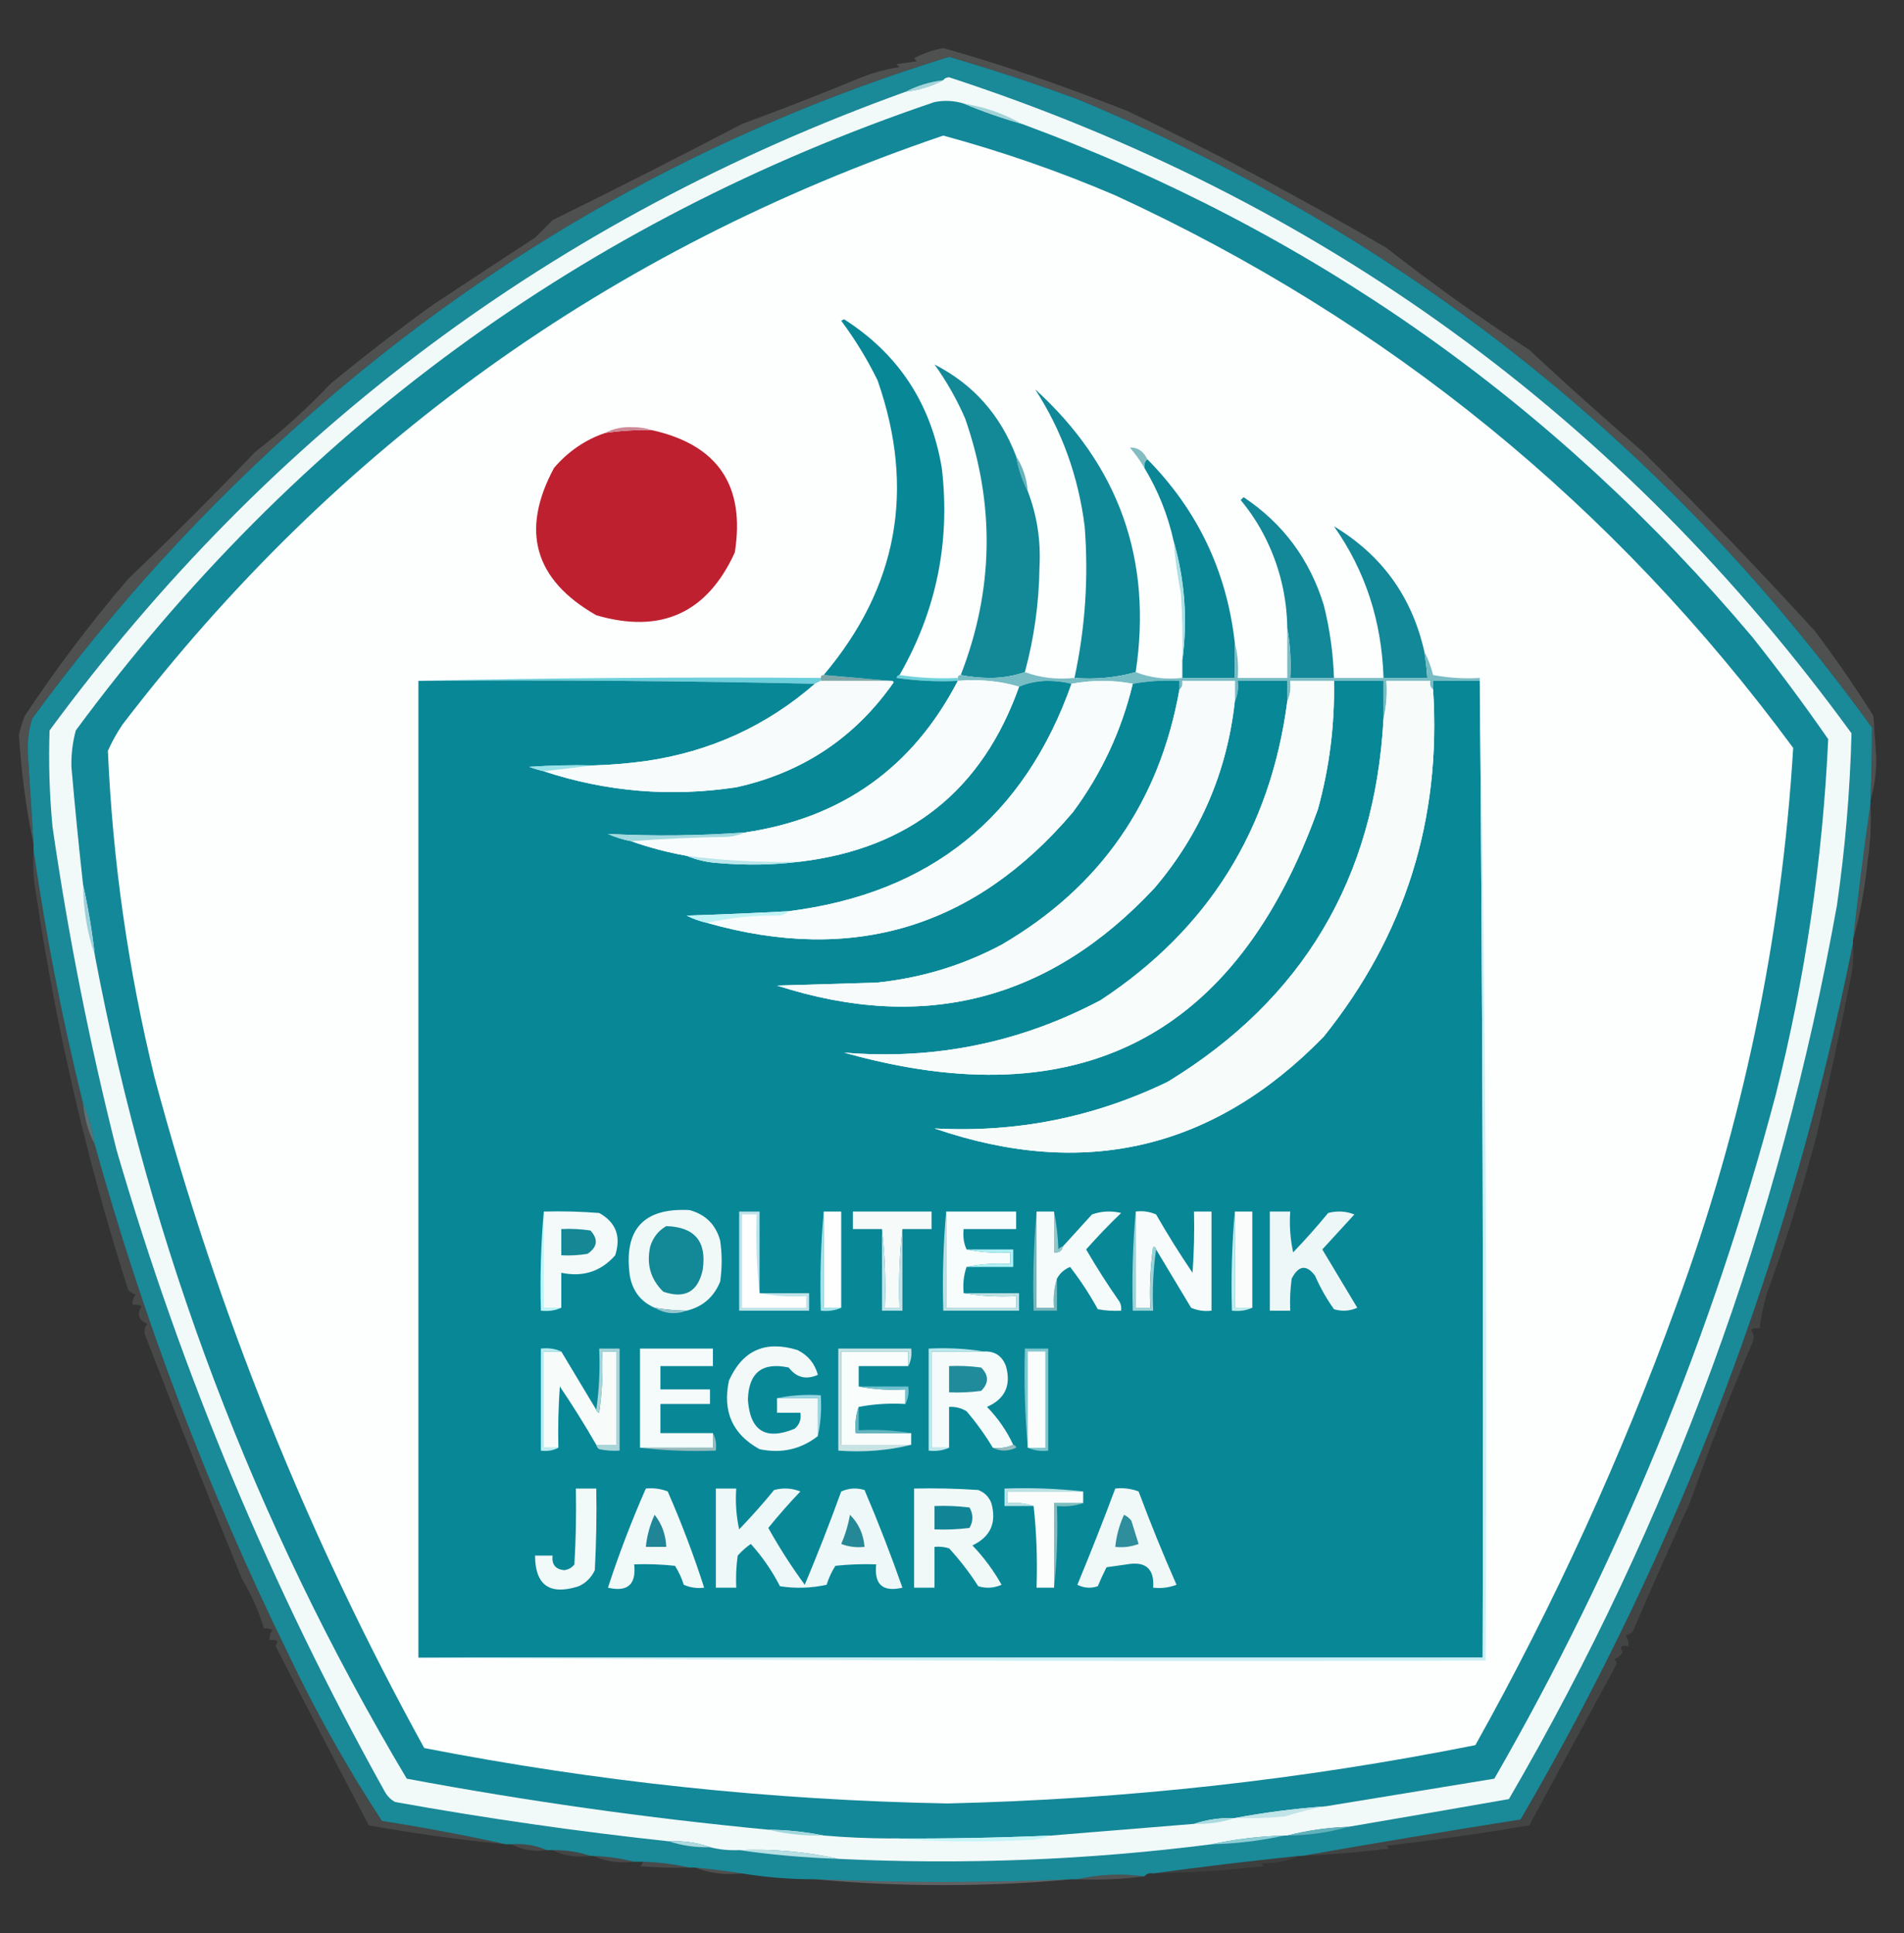 <?xml version="1.0" encoding="UTF-8"?>
<!DOCTYPE svg PUBLIC "-//W3C//DTD SVG 1.1//EN" "http://www.w3.org/Graphics/SVG/1.1/DTD/svg11.dtd">
<svg xmlns="http://www.w3.org/2000/svg" version="1.1" width="653px" height="663px" style="shape-rendering:geometricPrecision; text-rendering:geometricPrecision; image-rendering:optimizeQuality; fill-rule:evenodd; clip-rule:evenodd" xmlns:xlink="http://www.w3.org/1999/xlink">
<rect width="100%" height="100%" fill="#333333" stroke="none"/>
<g><path style="opacity:0.152" fill="#f1f9f9" d="M 641.5,274.5 C 641.859,266.157 642.025,257.824 642,249.5C 571.43,151.918 480.597,80.085 369.5,34C 355.06,28.687 340.394,23.854 325.5,19.5C 243.81,44.665 170.81,85.499 106.5,142C 70.78,173.382 38.946,208.216 11,246.5C 9.907,250.216 9.407,254.05 9.5,258C 10.195,268.502 10.861,279.002 11.5,289.5C 8.954,277.389 7.288,264.889 6.5,252C 6.978,249.774 7.645,247.608 8.5,245.5C 19.367,229.129 31.201,213.462 44,198.5C 58.833,184.333 73.333,169.833 87.5,155C 96.734,147.868 105.4,140.035 113.5,131.5C 124.861,122.144 136.528,113.144 148.5,104.5C 160.234,96.734 171.901,89.067 183.5,81.5C 185.5,79.5 187.5,77.5 189.5,75.5C 211.438,64.699 233.105,53.699 254.5,42.5C 268.244,37.465 281.911,32.132 295.5,26.5C 299.707,24.846 304.041,23.679 308.5,23C 308.167,22.667 307.833,22.333 307.5,22C 309.833,21.667 312.167,21.333 314.5,21C 314.167,20.667 313.833,20.333 313.5,20C 316.137,18.462 319.47,17.296 323.5,16.5C 342.829,21.901 363.829,29.067 386.5,38C 416.096,51.985 445.762,67.652 475.5,85C 491.339,97.414 507.673,109.081 524.5,120C 537.27,131.891 550.27,143.558 563.5,155C 583.741,175.072 603.407,195.572 622.5,216.5C 629.587,225.913 636.253,235.579 642.5,245.5C 642.833,250.333 643.167,255.167 643.5,260C 643.494,265.216 642.827,270.049 641.5,274.5 Z"/></g>
<g><path style="opacity:1" fill="#1a8998" d="M 641.5,274.5 C 641.5,274.833 641.5,275.167 641.5,275.5C 639.271,290.999 637.271,306.665 635.5,322.5C 635.5,322.833 635.5,323.167 635.5,323.5C 614.113,430.188 576.113,530.354 521.5,624C 496.356,627.969 471.356,632.135 446.5,636.5C 446.167,636.5 445.833,636.5 445.5,636.5C 428.665,638.247 411.998,640.247 395.5,642.5C 394.209,642.263 393.209,642.596 392.5,643.5C 384.704,642.454 377.037,642.788 369.5,644.5C 368.833,644.5 368.167,644.5 367.5,644.5C 338.163,645.728 308.829,645.728 279.5,644.5C 271.097,644.53 262.763,643.864 254.5,642.5C 249.319,641.685 243.986,641.018 238.5,640.5C 237.833,640.5 237.167,640.5 236.5,640.5C 231.367,639.335 226.034,638.668 220.5,638.5C 219.5,638.5 218.5,638.5 217.5,638.5C 213.036,637.356 208.37,636.69 203.5,636.5C 203.167,636.5 202.833,636.5 202.5,636.5C 198.409,635.105 194.076,634.438 189.5,634.5C 188.833,634.5 188.167,634.5 187.5,634.5C 183.79,632.864 179.79,632.198 175.5,632.5C 174.833,632.5 174.167,632.5 173.5,632.5C 159.542,629.41 145.375,626.743 131,624.5C 119.065,606.305 108.398,587.305 99,567.5C 71.414,511.244 49.247,452.911 32.5,392.5C 31.767,387.555 30.434,382.888 28.5,378.5C 21.367,349.66 15.7,320.66 11.5,291.5C 11.5,290.833 11.5,290.167 11.5,289.5C 10.861,279.002 10.195,268.502 9.5,258C 9.407,254.05 9.907,250.216 11,246.5C 38.946,208.216 70.78,173.382 106.5,142C 170.81,85.499 243.81,44.665 325.5,19.5C 340.394,23.854 355.06,28.687 369.5,34C 480.597,80.085 571.43,151.918 642,249.5C 642.025,257.824 641.859,266.157 641.5,274.5 Z"/></g>
<g><path style="opacity:1" fill="#a5d6da" d="M 323.5,27.5 C 319.498,29.61 315.165,30.943 310.5,31.5C 314.502,29.39 318.835,28.057 323.5,27.5 Z"/></g>
<g><path style="opacity:1" fill="#f2f9f9" d="M 462.5,626.5 C 455.264,626.765 448.264,627.765 441.5,629.5C 441.167,629.5 440.833,629.5 440.5,629.5C 431.933,629.729 423.6,630.729 415.5,632.5C 372.991,637.917 330.324,639.584 287.5,637.5C 276.446,635.036 265.113,634.036 253.5,634.5C 250.098,634.658 246.764,634.324 243.5,633.5C 239.1,631.896 234.434,631.229 229.5,631.5C 198.044,628.111 166.711,623.611 135.5,618C 134,617.167 132.833,616 132,614.5C 93.079,544.653 62.412,471.32 40,394.5C 30.741,357.872 23.408,320.872 18,283.5C 16.961,272.512 16.628,261.512 17,250.5C 92.59,147.778 190.423,74.778 310.5,31.5C 315.165,30.943 319.498,29.61 323.5,27.5C 323.917,26.876 324.584,26.543 325.5,26.5C 452.969,68.145 556.136,143.145 635,251.5C 634.493,271.248 632.827,290.915 630,310.5C 610.447,419.516 572.947,521.683 517.5,617C 499.051,620.227 480.718,623.394 462.5,626.5 Z"/></g>
<g><path style="opacity:1" fill="#138898" d="M 330.5,35.5 C 336.941,38.204 343.608,40.538 350.5,42.5C 449.482,79.079 532.982,137.746 601,218.5C 610.052,229.885 618.719,241.551 627,253.5C 625.104,294.773 619.104,335.44 609,375.5C 587.194,457.914 555.028,536.08 512.5,610C 493.028,613.179 473.695,616.345 454.5,619.5C 443.959,620.275 433.626,621.609 423.5,623.5C 418.586,623.362 413.919,624.028 409.5,625.5C 393.169,626.833 376.836,628.166 360.5,629.5C 342.178,630.293 323.845,630.627 305.5,630.5C 297.817,630.477 290.15,630.143 282.5,629.5C 276.37,628.253 270.037,627.586 263.5,627.5C 221.906,623.512 180.573,617.679 139.5,610C 87.2,522.215 51.533,428.049 32.5,327.5C 31.578,319.302 30.245,311.302 28.5,303.5C 27.002,290.023 25.669,276.523 24.5,263C 24.399,258.719 24.899,254.552 26,250.5C 101.899,147.691 200.065,75.858 320.5,35C 323.888,34.341 327.221,34.508 330.5,35.5 Z"/></g>
<g><path style="opacity:1" fill="#fdfefe" d="M 323.5,46.5 C 343.652,51.954 363.319,58.788 382.5,67C 476.154,110.112 553.654,173.279 615,256.5C 611.001,322.176 597.667,385.842 575,447.5C 556.109,499.622 533.109,549.956 506,598.5C 446.342,610.415 386.008,617.081 325,618.5C 264.599,617.387 204.765,611.054 145.5,599.5C 105.373,526.63 74.54,449.963 53,369.5C 43.972,332.67 38.639,295.336 37,257.5C 38.399,254.371 40.066,251.371 42,248.5C 115.332,152.679 209.165,85.346 323.5,46.5 Z"/></g>
<g><path style="opacity:1" fill="#0b8696" d="M 393.5,157.5 C 410.735,174.973 420.735,195.973 423.5,220.5C 423.5,224.5 423.5,228.5 423.5,232.5C 417.5,232.5 411.5,232.5 405.5,232.5C 405.5,230.5 405.5,228.5 405.5,226.5C 407.352,212.632 406.352,198.965 402.5,185.5C 400.528,176.598 397.194,168.265 392.5,160.5C 392.263,159.209 392.596,158.209 393.5,157.5 Z"/></g>
<g><path style="opacity:1" fill="#108898" d="M 389.5,230.5 C 382.781,232.405 375.781,233.071 368.5,232.5C 372.21,215.362 373.376,198.028 372,180.5C 369.83,163.302 364.163,147.635 355,133.5C 383.788,159.636 395.288,191.969 389.5,230.5 Z"/></g>
<g><path style="opacity:1" fill="#68b3bb" d="M 348.5,156.5 C 350.806,160.085 352.139,164.085 352.5,168.5C 350.589,164.767 349.256,160.767 348.5,156.5 Z"/></g>
<g><path style="opacity:1" fill="#83bcc1" d="M 393.5,157.5 C 392.596,158.209 392.263,159.209 392.5,160.5C 391.101,158.058 389.434,155.724 387.5,153.5C 390.099,153.352 392.099,154.685 393.5,157.5 Z"/></g>
<g><path style="opacity:1" fill="#138998" d="M 348.5,156.5 C 349.256,160.767 350.589,164.767 352.5,168.5C 355.668,176.742 357.001,185.409 356.5,194.5C 356.351,206.723 354.685,218.723 351.5,230.5C 347.925,231.757 344.092,232.424 340,232.5C 336.317,232.499 332.817,232.165 329.5,231.5C 340.82,202.355 341.32,173.022 331,143.5C 328.133,136.927 324.633,130.761 320.5,125C 333.766,131.778 343.099,142.278 348.5,156.5 Z"/></g>
<g><path style="opacity:1" fill="#be202f" d="M 223.5,147.5 C 246.177,152.512 255.677,166.512 252,189.5C 242.489,210.293 226.656,217.46 204.5,211C 183.258,198.863 178.425,182.03 190,160.5C 194.797,154.862 200.63,150.862 207.5,148.5C 212.797,147.725 218.13,147.392 223.5,147.5 Z"/></g>
<g><path style="opacity:1" fill="#ce8996" d="M 223.5,147.5 C 218.13,147.392 212.797,147.725 207.5,148.5C 210.356,146.994 213.523,146.328 217,146.5C 219.361,146.504 221.527,146.837 223.5,147.5 Z"/></g>
<g><path style="opacity:1" fill="#a1d3d7" d="M 330.5,35.5 C 337.698,36.675 344.365,39.008 350.5,42.5C 343.608,40.538 336.941,38.204 330.5,35.5 Z"/></g>
<g><path style="opacity:1" fill="#128898" d="M 457.5,232.5 C 452.5,232.5 447.5,232.5 442.5,232.5C 442.822,226.642 442.489,220.975 441.5,215.5C 441.348,204.561 438.848,194.227 434,184.5C 431.664,179.825 428.831,175.492 425.5,171.5C 425.833,171.167 426.167,170.833 426.5,170.5C 440.015,179.499 449.181,191.832 454,207.5C 456.067,215.702 457.234,224.035 457.5,232.5 Z"/></g>
<g><path style="opacity:1" fill="#128898" d="M 488.5,223.5 C 488.963,226.482 489.296,229.482 489.5,232.5C 484.5,232.5 479.5,232.5 474.5,232.5C 473.895,213.023 468.228,195.689 457.5,180.5C 473.949,190.39 484.283,204.723 488.5,223.5 Z"/></g>
<g><path style="opacity:1" fill="#a9e0e4" d="M 402.5,185.5 C 406.352,198.965 407.352,212.632 405.5,226.5C 405.666,218.826 405.5,211.159 405,203.5C 403.844,197.532 403.011,191.532 402.5,185.5 Z"/></g>
<g><path style="opacity:1" fill="#6dcfdb" d="M 143.5,233.5 C 189.33,232.501 235.33,232.168 281.5,232.5C 281.5,232.833 281.5,233.167 281.5,233.5C 280.833,233.833 280.167,234.167 279.5,234.5C 234.336,233.501 189.003,233.168 143.5,233.5 Z"/></g>
<g><path style="opacity:1" fill="#7ea7a9" d="M 282.5,231.5 C 290.167,232.167 297.833,232.833 305.5,233.5C 297.5,233.5 289.5,233.5 281.5,233.5C 281.5,233.167 281.5,232.833 281.5,232.5C 281.5,231.833 281.833,231.5 282.5,231.5 Z"/></g>
<g><path style="opacity:1" fill="#6dd1da" d="M 308.5,231.5 C 314.979,232.491 321.646,232.824 328.5,232.5C 328.5,232.833 328.5,233.167 328.5,233.5C 321.468,233.83 314.468,233.497 307.5,232.5C 307.624,231.893 307.957,231.56 308.5,231.5 Z"/></g>
<g><path style="opacity:1" fill="#78bcc4" d="M 441.5,215.5 C 442.489,220.975 442.822,226.642 442.5,232.5C 447.5,232.5 452.5,232.5 457.5,232.5C 463.167,232.5 468.833,232.5 474.5,232.5C 479.5,232.5 484.5,232.5 489.5,232.5C 489.296,229.482 488.963,226.482 488.5,223.5C 489.791,225.949 490.791,228.616 491.5,231.5C 496.792,232.495 502.125,232.828 507.5,232.5C 507.5,232.833 507.5,233.167 507.5,233.5C 502.167,233.5 496.833,233.5 491.5,233.5C 491.5,234.5 491.5,235.5 491.5,236.5C 490.596,235.791 490.263,234.791 490.5,233.5C 485.5,233.5 480.5,233.5 475.5,233.5C 475.818,238.032 475.485,242.366 474.5,246.5C 474.5,242.167 474.5,237.833 474.5,233.5C 468.833,233.5 463.167,233.5 457.5,233.5C 452.5,233.5 447.5,233.5 442.5,233.5C 442.802,236.059 442.468,238.393 441.5,240.5C 441.5,238.167 441.5,235.833 441.5,233.5C 435.833,233.5 430.167,233.5 424.5,233.5C 424.802,236.059 424.468,238.393 423.5,240.5C 423.5,238.167 423.5,235.833 423.5,233.5C 417.5,233.5 411.5,233.5 405.5,233.5C 405.737,234.791 405.404,235.791 404.5,236.5C 404.5,235.5 404.5,234.5 404.5,233.5C 399.073,233.218 393.74,233.551 388.5,234.5C 381.599,233.19 374.599,233.19 367.5,234.5C 364.854,233.836 362.021,233.502 359,233.5C 355.567,233.597 352.4,234.263 349.5,235.5C 342.913,233.539 335.913,232.872 328.5,233.5C 328.5,233.167 328.5,232.833 328.5,232.5C 328.5,231.833 328.833,231.5 329.5,231.5C 332.817,232.165 336.317,232.499 340,232.5C 344.092,232.424 347.925,231.757 351.5,230.5C 356.735,232.45 362.402,233.117 368.5,232.5C 375.781,233.071 382.781,232.405 389.5,230.5C 394.396,232.446 399.729,233.113 405.5,232.5C 411.5,232.5 417.5,232.5 423.5,232.5C 423.5,228.5 423.5,224.5 423.5,220.5C 424.483,224.298 424.817,228.298 424.5,232.5C 430.167,232.5 435.833,232.5 441.5,232.5C 441.5,226.833 441.5,221.167 441.5,215.5 Z"/></g>
<g><path style="opacity:1" fill="#088797" d="M 308.5,231.5 C 307.957,231.56 307.624,231.893 307.5,232.5C 314.468,233.497 321.468,233.83 328.5,233.5C 313.075,263.247 288.742,280.581 255.5,285.5C 239.827,286.645 224.16,286.812 208.5,286C 211.08,287.144 213.747,287.978 216.5,288.5C 222.747,290.703 229.08,292.37 235.5,293.5C 238.903,294.925 242.57,295.758 246.5,296C 256.009,296.824 265.343,296.658 274.5,295.5C 311.909,290.967 336.909,270.967 349.5,235.5C 352.4,234.263 355.567,233.597 359,233.5C 362.021,233.502 364.854,233.836 367.5,234.5C 351.259,280.399 318.925,306.399 270.5,312.5C 258.845,313.135 247.178,313.635 235.5,314C 237.743,315.136 240.076,315.97 242.5,316.5C 292.581,330.749 334.414,318.082 368,278.5C 377.803,265.227 384.636,250.56 388.5,234.5C 393.74,233.551 399.073,233.218 404.5,233.5C 404.5,234.5 404.5,235.5 404.5,236.5C 397.606,275.148 377.273,304.315 343.5,324C 330.075,331.14 315.742,335.473 300.5,337C 289.167,337.333 277.833,337.667 266.5,338C 316.862,354.253 360.029,343.086 396,304.5C 411.655,286.061 420.821,264.728 423.5,240.5C 424.468,238.393 424.802,236.059 424.5,233.5C 430.167,233.5 435.833,233.5 441.5,233.5C 441.5,235.833 441.5,238.167 441.5,240.5C 435.746,284.53 414.413,318.696 377.5,343C 349.928,357.595 320.595,363.595 289.5,361C 369.788,383.592 423.955,355.758 452,277.5C 455.967,263.098 457.8,248.432 457.5,233.5C 463.167,233.5 468.833,233.5 474.5,233.5C 474.5,237.833 474.5,242.167 474.5,246.5C 471.513,301.23 446.846,342.73 400.5,371C 375.261,383.208 348.594,388.542 320.5,387C 371.891,404.643 416.391,394.143 454,355.5C 481.858,320.756 494.358,281.089 491.5,236.5C 491.5,235.5 491.5,234.5 491.5,233.5C 496.833,233.5 502.167,233.5 507.5,233.5C 508.499,344.999 508.833,456.665 508.5,568.5C 386.833,568.5 265.167,568.5 143.5,568.5C 143.5,456.833 143.5,345.167 143.5,233.5C 189.003,233.168 234.336,233.501 279.5,234.5C 262.889,248.967 243.556,257.8 221.5,261C 215.523,261.831 209.523,262.331 203.5,262.5C 196.159,262.334 188.826,262.5 181.5,263C 183.154,263.608 184.821,264.108 186.5,264.5C 207.997,271.571 229.997,273.404 252.5,270C 275.258,264.967 293.258,252.967 306.5,234C 306.272,233.601 305.938,233.435 305.5,233.5C 297.833,232.833 290.167,232.167 282.5,231.5C 307.868,201.485 314.035,167.818 301,130.5C 297.474,123.283 293.307,116.449 288.5,110C 288.833,109.833 289.167,109.667 289.5,109.5C 308.139,121.408 319.306,138.408 323,160.5C 325.982,185.814 321.148,209.481 308.5,231.5 Z"/></g>
<g><path style="opacity:1" fill="#f7fcfb" d="M 491.5,236.5 C 494.358,281.089 481.858,320.756 454,355.5C 416.391,394.143 371.891,404.643 320.5,387C 348.594,388.542 375.261,383.208 400.5,371C 446.846,342.73 471.513,301.23 474.5,246.5C 475.485,242.366 475.818,238.032 475.5,233.5C 480.5,233.5 485.5,233.5 490.5,233.5C 490.263,234.791 490.596,235.791 491.5,236.5 Z"/></g>
<g><path style="opacity:1" fill="#f7fbfb" d="M 423.5,240.5 C 420.821,264.728 411.655,286.061 396,304.5C 360.029,343.086 316.862,354.253 266.5,338C 277.833,337.667 289.167,337.333 300.5,337C 315.742,335.473 330.075,331.14 343.5,324C 377.273,304.315 397.606,275.148 404.5,236.5C 405.404,235.791 405.737,234.791 405.5,233.5C 411.5,233.5 417.5,233.5 423.5,233.5C 423.5,235.833 423.5,238.167 423.5,240.5 Z"/></g>
<g><path style="opacity:1" fill="#f9fcfc" d="M 388.5,234.5 C 384.636,250.56 377.803,265.227 368,278.5C 334.414,318.082 292.581,330.749 242.5,316.5C 250.44,314.692 258.773,313.859 267.5,314C 268.737,313.768 269.737,313.268 270.5,312.5C 318.925,306.399 351.259,280.399 367.5,234.5C 374.599,233.19 381.599,233.19 388.5,234.5 Z"/></g>
<g><path style="opacity:1" fill="#f9fcfc" d="M 328.5,233.5 C 335.913,232.872 342.913,233.539 349.5,235.5C 336.909,270.967 311.909,290.967 274.5,295.5C 261.422,295.868 248.422,295.201 235.5,293.5C 229.08,292.37 222.747,290.703 216.5,288.5C 227.326,287.67 238.326,287.17 249.5,287C 251.708,286.809 253.708,286.309 255.5,285.5C 288.742,280.581 313.075,263.247 328.5,233.5 Z"/></g>
<g><path style="opacity:1" fill="#f7fbfb" d="M 281.5,233.5 C 289.5,233.5 297.5,233.5 305.5,233.5C 305.938,233.435 306.272,233.601 306.5,234C 293.258,252.967 275.258,264.967 252.5,270C 229.997,273.404 207.997,271.571 186.5,264.5C 192.167,263.833 197.833,263.167 203.5,262.5C 209.523,262.331 215.523,261.831 221.5,261C 243.556,257.8 262.889,248.967 279.5,234.5C 280.167,234.167 280.833,233.833 281.5,233.5 Z"/></g>
<g><path style="opacity:1" fill="#f8fcfb" d="M 457.5,233.5 C 457.8,248.432 455.967,263.098 452,277.5C 423.955,355.758 369.788,383.592 289.5,361C 320.595,363.595 349.928,357.595 377.5,343C 414.413,318.696 435.746,284.53 441.5,240.5C 442.468,238.393 442.802,236.059 442.5,233.5C 447.5,233.5 452.5,233.5 457.5,233.5 Z"/></g>
<g><path style="opacity:1" fill="#c9eff4" d="M 507.5,233.5 C 507.5,233.167 507.5,232.833 507.5,232.5C 509.498,344.495 510.165,456.828 509.5,569.5C 387.332,569.833 265.332,569.5 143.5,568.5C 265.167,568.5 386.833,568.5 508.5,568.5C 508.833,456.665 508.499,344.999 507.5,233.5 Z"/></g>
<g><path style="opacity:1" fill="#9ae2e8" d="M 203.5,262.5 C 197.833,263.167 192.167,263.833 186.5,264.5C 184.821,264.108 183.154,263.608 181.5,263C 188.826,262.5 196.159,262.334 203.5,262.5 Z"/></g>
<g><path style="opacity:0.152" fill="#e3f3f4" d="M 641.5,275.5 C 641.83,282.2 641.497,288.866 640.5,295.5C 639.548,304.908 637.882,313.908 635.5,322.5C 637.271,306.665 639.271,290.999 641.5,275.5 Z"/></g>
<g><path style="opacity:1" fill="#a1d9de" d="M 255.5,285.5 C 253.708,286.309 251.708,286.809 249.5,287C 238.326,287.17 227.326,287.67 216.5,288.5C 213.747,287.978 211.08,287.144 208.5,286C 224.16,286.812 239.827,286.645 255.5,285.5 Z"/></g>
<g><path style="opacity:1" fill="#b9e6eb" d="M 235.5,293.5 C 248.422,295.201 261.422,295.868 274.5,295.5C 265.343,296.658 256.009,296.824 246.5,296C 242.57,295.758 238.903,294.925 235.5,293.5 Z"/></g>
<g><path style="opacity:1" fill="#9dd1db" d="M 28.5,303.5 C 30.245,311.302 31.578,319.302 32.5,327.5C 29.891,319.845 28.557,311.845 28.5,303.5 Z"/></g>
<g><path style="opacity:1" fill="#bff3f6" d="M 270.5,312.5 C 269.737,313.268 268.737,313.768 267.5,314C 258.773,313.859 250.44,314.692 242.5,316.5C 240.076,315.97 237.743,315.136 235.5,314C 247.178,313.635 258.845,313.135 270.5,312.5 Z"/></g>
<g><path style="opacity:0.42" fill="#8dcad1" d="M 28.5,378.5 C 30.434,382.888 31.767,387.555 32.5,392.5C 30.256,388.207 28.923,383.54 28.5,378.5 Z"/></g>
<g><path style="opacity:1" fill="#f3faf9" d="M 186.5,415.5 C 192.842,415.334 199.175,415.5 205.5,416C 211.234,419.18 213.067,424.013 211,430.5C 206.123,436.057 199.956,438.057 192.5,436.5C 192.5,440.5 192.5,444.5 192.5,448.5C 190.5,448.5 188.5,448.5 186.5,448.5C 186.5,437.5 186.5,426.5 186.5,415.5 Z"/></g>
<g><path style="opacity:1" fill="#fdfefd" d="M 282.5,415.5 C 284.5,415.5 286.5,415.5 288.5,415.5C 288.5,426.5 288.5,437.5 288.5,448.5C 286.5,448.5 284.5,448.5 282.5,448.5C 282.5,437.5 282.5,426.5 282.5,415.5 Z"/></g>
<g><path style="opacity:1" fill="#f6faf9" d="M 309.5,421.5 C 308.507,430.318 308.173,439.318 308.5,448.5C 306.833,448.5 305.167,448.5 303.5,448.5C 303.827,439.318 303.493,430.318 302.5,421.5C 299.167,421.5 295.833,421.5 292.5,421.5C 292.5,419.5 292.5,417.5 292.5,415.5C 301.5,415.5 310.5,415.5 319.5,415.5C 319.5,417.5 319.5,419.5 319.5,421.5C 316.167,421.5 312.833,421.5 309.5,421.5 Z"/></g>
<g><path style="opacity:1" fill="#f7fcfc" d="M 324.5,415.5 C 332.5,415.5 340.5,415.5 348.5,415.5C 348.5,417.5 348.5,419.5 348.5,421.5C 342.5,421.5 336.5,421.5 330.5,421.5C 330.198,424.059 330.532,426.393 331.5,428.5C 336.305,429.487 341.305,429.821 346.5,429.5C 346.5,430.833 346.5,432.167 346.5,433.5C 341.305,433.179 336.305,433.513 331.5,434.5C 330.523,437.287 330.19,440.287 330.5,443.5C 336.31,444.49 342.31,444.823 348.5,444.5C 348.5,445.833 348.5,447.167 348.5,448.5C 340.5,448.5 332.5,448.5 324.5,448.5C 324.5,437.5 324.5,426.5 324.5,415.5 Z"/></g>
<g><path style="opacity:1" fill="#f8fbfb" d="M 389.5,415.5 C 391.924,415.192 394.257,415.526 396.5,416.5C 400.416,423.335 404.583,430.002 409,436.5C 409.5,429.508 409.666,422.508 409.5,415.5C 411.5,415.5 413.5,415.5 415.5,415.5C 415.5,426.833 415.5,438.167 415.5,449.5C 413.076,449.808 410.743,449.474 408.5,448.5C 404.489,441.806 400.489,435.139 396.5,428.5C 396.44,427.957 396.107,427.624 395.5,427.5C 394.503,434.468 394.17,441.468 394.5,448.5C 392.833,448.5 391.167,448.5 389.5,448.5C 389.5,437.5 389.5,426.5 389.5,415.5 Z"/></g>
<g><path style="opacity:1" fill="#fafcfc" d="M 423.5,415.5 C 425.5,415.5 427.5,415.5 429.5,415.5C 429.5,426.5 429.5,437.5 429.5,448.5C 427.5,448.5 425.5,448.5 423.5,448.5C 423.5,437.5 423.5,426.5 423.5,415.5 Z"/></g>
<g><path style="opacity:1" fill="#eef7f7" d="M 435.5,415.5 C 437.833,415.5 440.167,415.5 442.5,415.5C 442.173,420.214 442.507,424.88 443.5,429.5C 447.686,425.149 451.686,420.649 455.5,416C 458.554,415.179 461.554,415.345 464.5,416.5C 460.833,420.5 457.167,424.5 453.5,428.5C 457.5,435.167 461.5,441.833 465.5,448.5C 462.894,449.652 460.227,449.818 457.5,449C 454.954,445.41 452.787,441.577 451,437.5C 448.049,433.6 445.382,433.933 443,438.5C 442.501,442.152 442.335,445.818 442.5,449.5C 440.167,449.5 437.833,449.5 435.5,449.5C 435.5,438.167 435.5,426.833 435.5,415.5 Z"/></g>
<g><path style="opacity:1" fill="#f0f9f8" d="M 235.5,449.5 C 231.802,449.448 228.135,449.114 224.5,448.5C 219.776,446.424 216.942,442.758 216,437.5C 213.849,421.656 220.682,414.156 236.5,415C 242.026,416.526 245.526,420.026 247,425.5C 247.667,430.167 247.667,434.833 247,439.5C 244.853,444.816 241.02,448.149 235.5,449.5 Z"/></g>
<g><path style="opacity:1" fill="#168795" d="M 192.5,421.5 C 195.85,421.335 199.183,421.502 202.5,422C 205.25,425.012 204.917,427.679 201.5,430C 198.518,430.498 195.518,430.665 192.5,430.5C 192.5,427.5 192.5,424.5 192.5,421.5 Z"/></g>
<g><path style="opacity:1" fill="#77b7bc" d="M 355.5,415.5 C 355.5,426.5 355.5,437.5 355.5,448.5C 357.5,448.5 359.5,448.5 361.5,448.5C 361.187,444.958 361.521,441.625 362.5,438.5C 362.5,442.167 362.5,445.833 362.5,449.5C 359.833,449.5 357.167,449.5 354.5,449.5C 354.172,437.988 354.505,426.654 355.5,415.5 Z"/></g>
<g><path style="opacity:1" fill="#bde2e8" d="M 260.5,443.5 C 266.167,443.5 271.833,443.5 277.5,443.5C 277.5,445.5 277.5,447.5 277.5,449.5C 269.5,449.5 261.5,449.5 253.5,449.5C 253.5,438.167 253.5,426.833 253.5,415.5C 255.833,415.5 258.167,415.5 260.5,415.5C 260.5,424.833 260.5,434.167 260.5,443.5 Z"/></g>
<g><path style="opacity:1" fill="#fdfefd" d="M 260.5,443.5 C 265.64,444.488 270.974,444.821 276.5,444.5C 276.5,445.833 276.5,447.167 276.5,448.5C 269.167,448.5 261.833,448.5 254.5,448.5C 254.5,437.833 254.5,427.167 254.5,416.5C 256.167,416.5 257.833,416.5 259.5,416.5C 259.173,425.682 259.507,434.682 260.5,443.5 Z"/></g>
<g><path style="opacity:1" fill="#bde2e9" d="M 302.5,421.5 C 303.493,430.318 303.827,439.318 303.5,448.5C 305.167,448.5 306.833,448.5 308.5,448.5C 308.173,439.318 308.507,430.318 309.5,421.5C 309.5,430.833 309.5,440.167 309.5,449.5C 307.167,449.5 304.833,449.5 302.5,449.5C 302.5,440.167 302.5,430.833 302.5,421.5 Z"/></g>
<g><path style="opacity:1" fill="#c0edee" d="M 423.5,415.5 C 423.5,426.5 423.5,437.5 423.5,448.5C 425.5,448.5 427.5,448.5 429.5,448.5C 427.393,449.468 425.059,449.802 422.5,449.5C 422.172,437.988 422.505,426.654 423.5,415.5 Z"/></g>
<g><path style="opacity:1" fill="#bef4f9" d="M 186.5,415.5 C 186.5,426.5 186.5,437.5 186.5,448.5C 188.5,448.5 190.5,448.5 192.5,448.5C 190.393,449.468 188.059,449.802 185.5,449.5C 185.172,437.988 185.505,426.654 186.5,415.5 Z"/></g>
<g><path style="opacity:1" fill="#a6e4eb" d="M 282.5,415.5 C 282.5,426.5 282.5,437.5 282.5,448.5C 284.5,448.5 286.5,448.5 288.5,448.5C 286.393,449.468 284.059,449.802 281.5,449.5C 281.172,437.988 281.505,426.654 282.5,415.5 Z"/></g>
<g><path style="opacity:1" fill="#f5fbfa" d="M 355.5,415.5 C 357.5,415.5 359.5,415.5 361.5,415.5C 361.5,420.167 361.5,424.833 361.5,429.5C 363.179,429.715 364.179,429.048 364.5,427.5C 367.811,423.853 371.145,420.187 374.5,416.5C 377.784,415.343 381.118,415.176 384.5,416C 380.318,420.015 376.318,424.182 372.5,428.5C 376.084,434.669 379.917,440.669 384,446.5C 384.483,447.448 384.649,448.448 384.5,449.5C 381.813,449.664 379.146,449.497 376.5,449C 373.696,443.881 370.529,439.047 367,434.5C 365.02,435.315 363.52,436.648 362.5,438.5C 361.521,441.625 361.187,444.958 361.5,448.5C 359.5,448.5 357.5,448.5 355.5,448.5C 355.5,437.5 355.5,426.5 355.5,415.5 Z"/></g>
<g><path style="opacity:1" fill="#8fc7cb" d="M 361.5,415.5 C 362.325,419.647 362.825,423.981 363,428.5C 363.383,427.944 363.883,427.611 364.5,427.5C 364.179,429.048 363.179,429.715 361.5,429.5C 361.5,424.833 361.5,420.167 361.5,415.5 Z"/></g>
<g><path style="opacity:1" fill="#b0f0f4" d="M 331.5,428.5 C 336.833,428.5 342.167,428.5 347.5,428.5C 347.5,430.5 347.5,432.5 347.5,434.5C 342.167,434.5 336.833,434.5 331.5,434.5C 336.305,433.513 341.305,433.179 346.5,433.5C 346.5,432.167 346.5,430.833 346.5,429.5C 341.305,429.821 336.305,429.487 331.5,428.5 Z"/></g>
<g><path style="opacity:1" fill="#138896" d="M 228.5,420.5 C 238.292,420.793 242.458,425.793 241,435.5C 239.38,443.031 234.88,445.531 227.5,443C 223.151,438.791 221.651,433.624 223,427.5C 223.967,424.379 225.8,422.046 228.5,420.5 Z"/></g>
<g><path style="opacity:1" fill="#9cd2d7" d="M 389.5,415.5 C 389.5,426.5 389.5,437.5 389.5,448.5C 391.167,448.5 392.833,448.5 394.5,448.5C 394.17,441.468 394.503,434.468 395.5,427.5C 396.107,427.624 396.44,427.957 396.5,428.5C 395.509,435.313 395.175,442.313 395.5,449.5C 393.167,449.5 390.833,449.5 388.5,449.5C 388.172,437.988 388.505,426.654 389.5,415.5 Z"/></g>
<g><path style="opacity:1" fill="#bde0e3" d="M 324.5,415.5 C 324.5,426.5 324.5,437.5 324.5,448.5C 332.5,448.5 340.5,448.5 348.5,448.5C 348.5,447.167 348.5,445.833 348.5,444.5C 342.31,444.823 336.31,444.49 330.5,443.5C 336.833,443.5 343.167,443.5 349.5,443.5C 349.5,445.5 349.5,447.5 349.5,449.5C 340.833,449.5 332.167,449.5 323.5,449.5C 323.172,437.988 323.505,426.654 324.5,415.5 Z"/></g>
<g><path style="opacity:1" fill="#94c5cd" d="M 224.5,448.5 C 228.135,449.114 231.802,449.448 235.5,449.5C 231.71,450.902 228.044,450.569 224.5,448.5 Z"/></g>
<g><path style="opacity:1" fill="#f7fcfb" d="M 192.5,463.5 C 196.5,470.167 200.5,476.833 204.5,483.5C 204.56,484.043 204.893,484.376 205.5,484.5C 206.497,477.532 206.83,470.532 206.5,463.5C 208.167,463.5 209.833,463.5 211.5,463.5C 211.5,474.167 211.5,484.833 211.5,495.5C 209.167,495.5 206.833,495.5 204.5,495.5C 200.605,488.721 196.439,482.055 192,475.5C 191.5,482.492 191.334,489.492 191.5,496.5C 189.833,496.5 188.167,496.5 186.5,496.5C 186.5,485.5 186.5,474.5 186.5,463.5C 188.5,463.5 190.5,463.5 192.5,463.5 Z"/></g>
<g><path style="opacity:1" fill="#f4fbfa" d="M 244.5,491.5 C 244.5,493.167 244.5,494.833 244.5,496.5C 236.167,496.5 227.833,496.5 219.5,496.5C 219.5,485.167 219.5,473.833 219.5,462.5C 227.833,462.5 236.167,462.5 244.5,462.5C 244.5,464.5 244.5,466.5 244.5,468.5C 238.5,468.5 232.5,468.5 226.5,468.5C 226.5,471.167 226.5,473.833 226.5,476.5C 232.167,476.5 237.833,476.5 243.5,476.5C 243.5,478.167 243.5,479.833 243.5,481.5C 237.833,481.5 232.167,481.5 226.5,481.5C 226.5,484.833 226.5,488.167 226.5,491.5C 232.5,491.5 238.5,491.5 244.5,491.5 Z"/></g>
<g><path style="opacity:1" fill="#f9fdfc" d="M 311.5,468.5 C 305.833,468.5 300.167,468.5 294.5,468.5C 294.5,470.833 294.5,473.167 294.5,475.5C 299.64,476.488 304.974,476.821 310.5,476.5C 310.5,478.167 310.5,479.833 310.5,481.5C 304.974,481.179 299.64,481.512 294.5,482.5C 293.523,485.287 293.19,488.287 293.5,491.5C 299.833,491.5 306.167,491.5 312.5,491.5C 312.5,492.833 312.5,494.167 312.5,495.5C 304.5,495.5 296.5,495.5 288.5,495.5C 288.5,484.833 288.5,474.167 288.5,463.5C 296.167,463.5 303.833,463.5 311.5,463.5C 311.5,465.167 311.5,466.833 311.5,468.5 Z"/></g>
<g><path style="opacity:1" fill="#f4fbfa" d="M 337.5,463.5 C 341.17,463.327 343.67,464.993 345,468.5C 346.861,475.109 344.694,479.775 338.5,482.5C 342.247,486.331 345.247,490.665 347.5,495.5C 345.393,496.468 343.059,496.802 340.5,496.5C 337.892,492.146 334.892,487.979 331.5,484C 329.655,482.872 327.655,482.372 325.5,482.5C 325.5,487.167 325.5,491.833 325.5,496.5C 323.5,496.5 321.5,496.5 319.5,496.5C 319.5,485.5 319.5,474.5 319.5,463.5C 325.5,463.5 331.5,463.5 337.5,463.5 Z"/></g>
<g><path style="opacity:1" fill="#bde8ed" d="M 337.5,463.5 C 331.5,463.5 325.5,463.5 319.5,463.5C 319.5,474.5 319.5,485.5 319.5,496.5C 321.5,496.5 323.5,496.5 325.5,496.5C 323.393,497.468 321.059,497.802 318.5,497.5C 318.5,485.833 318.5,474.167 318.5,462.5C 325.022,462.177 331.355,462.51 337.5,463.5 Z"/></g>
<g><path style="opacity:1" fill="#208b9a" d="M 325.5,468.5 C 329.182,468.335 332.848,468.501 336.5,469C 339.167,471.667 339.167,474.333 336.5,477C 332.848,477.499 329.182,477.665 325.5,477.5C 325.5,474.5 325.5,471.5 325.5,468.5 Z"/></g>
<g><path style="opacity:1" fill="#a9d5d8" d="M 204.5,495.5 C 206.833,495.5 209.167,495.5 211.5,495.5C 211.5,484.833 211.5,474.167 211.5,463.5C 209.833,463.5 208.167,463.5 206.5,463.5C 206.83,470.532 206.497,477.532 205.5,484.5C 204.893,484.376 204.56,484.043 204.5,483.5C 205.491,476.687 205.825,469.687 205.5,462.5C 207.833,462.5 210.167,462.5 212.5,462.5C 212.5,474.167 212.5,485.833 212.5,497.5C 210.143,497.663 207.81,497.497 205.5,497C 204.944,496.617 204.611,496.117 204.5,495.5 Z"/></g>
<g><path style="opacity:1" fill="#72c1ce" d="M 294.5,475.5 C 300.167,475.5 305.833,475.5 311.5,475.5C 311.795,477.735 311.461,479.735 310.5,481.5C 310.5,479.833 310.5,478.167 310.5,476.5C 304.974,476.821 299.64,476.488 294.5,475.5 Z"/></g>
<g><path style="opacity:1" fill="#c8e3e4" d="M 311.5,468.5 C 311.5,466.833 311.5,465.167 311.5,463.5C 303.833,463.5 296.167,463.5 288.5,463.5C 288.5,474.167 288.5,484.833 288.5,495.5C 296.5,495.5 304.5,495.5 312.5,495.5C 304.567,497.468 296.234,498.135 287.5,497.5C 287.5,485.833 287.5,474.167 287.5,462.5C 295.833,462.5 304.167,462.5 312.5,462.5C 312.795,464.735 312.461,466.735 311.5,468.5 Z"/></g>
<g><path style="opacity:1" fill="#7ec7cf" d="M 352.5,496.5 C 351.505,485.346 351.172,474.012 351.5,462.5C 354.167,462.5 356.833,462.5 359.5,462.5C 359.5,474.167 359.5,485.833 359.5,497.5C 356.941,497.802 354.607,497.468 352.5,496.5 Z"/></g>
<g><path style="opacity:1" fill="#fbfdfc" d="M 352.5,496.5 C 352.5,485.5 352.5,474.5 352.5,463.5C 354.5,463.5 356.5,463.5 358.5,463.5C 358.5,474.5 358.5,485.5 358.5,496.5C 356.5,496.5 354.5,496.5 352.5,496.5 Z"/></g>
<g><path style="opacity:1" fill="#f3f9f9" d="M 266.5,479.5 C 271.167,479.5 275.833,479.5 280.5,479.5C 280.5,483.833 280.5,488.167 280.5,492.5C 274.665,497.062 267.999,498.562 260.5,497C 251.237,491.919 247.737,484.085 250,473.5C 254.635,463.103 262.468,459.603 273.5,463C 277.095,464.764 279.428,467.598 280.5,471.5C 276.468,473.285 273.134,472.451 270.5,469C 261.44,467.059 256.773,470.726 256.5,480C 257.232,490.736 262.566,494.069 272.5,490C 274.192,488.599 274.859,486.766 274.5,484.5C 271.833,484.5 269.167,484.5 266.5,484.5C 266.5,482.833 266.5,481.167 266.5,479.5 Z"/></g>
<g><path style="opacity:1" fill="#97d5e2" d="M 266.5,479.5 C 271.305,478.513 276.305,478.179 281.5,478.5C 281.819,483.363 281.486,488.03 280.5,492.5C 280.5,488.167 280.5,483.833 280.5,479.5C 275.833,479.5 271.167,479.5 266.5,479.5 Z"/></g>
<g><path style="opacity:1" fill="#b9edf1" d="M 192.5,463.5 C 190.5,463.5 188.5,463.5 186.5,463.5C 186.5,474.5 186.5,485.5 186.5,496.5C 188.167,496.5 189.833,496.5 191.5,496.5C 189.735,497.461 187.735,497.795 185.5,497.5C 185.5,485.833 185.5,474.167 185.5,462.5C 188.059,462.198 190.393,462.532 192.5,463.5 Z"/></g>
<g><path style="opacity:1" fill="#64b5bf" d="M 294.5,482.5 C 294.5,485.167 294.5,487.833 294.5,490.5C 300.69,490.177 306.69,490.51 312.5,491.5C 306.167,491.5 299.833,491.5 293.5,491.5C 293.19,488.287 293.523,485.287 294.5,482.5 Z"/></g>
<g><path style="opacity:1" fill="#96bbbe" d="M 244.5,491.5 C 245.461,493.265 245.795,495.265 245.5,497.5C 236.651,497.826 227.984,497.493 219.5,496.5C 227.833,496.5 236.167,496.5 244.5,496.5C 244.5,494.833 244.5,493.167 244.5,491.5 Z"/></g>
<g><path style="opacity:1" fill="#97bdbf" d="M 347.5,495.5 C 348.043,495.56 348.376,495.893 348.5,496.5C 345.691,497.8 343.024,497.8 340.5,496.5C 343.059,496.802 345.393,496.468 347.5,495.5 Z"/></g>
<g><path style="opacity:1" fill="#b9e1e3" d="M 371.5,511.5 C 362.833,511.5 354.167,511.5 345.5,511.5C 345.5,512.833 345.5,514.167 345.5,515.5C 348.713,515.19 351.713,515.523 354.5,516.5C 351.167,516.5 347.833,516.5 344.5,516.5C 344.5,514.5 344.5,512.5 344.5,510.5C 353.682,510.173 362.682,510.507 371.5,511.5 Z"/></g>
<g><path style="opacity:1" fill="#f2f9f9" d="M 197.5,510.5 C 199.833,510.5 202.167,510.5 204.5,510.5C 204.666,519.839 204.5,529.173 204,538.5C 202.833,541 201,542.833 198.5,544C 188.559,547.2 183.559,543.7 183.5,533.5C 185.5,533.5 187.5,533.5 189.5,533.5C 189.178,536.532 190.511,538.199 193.5,538.5C 194.994,538.291 196.161,537.624 197,536.5C 197.5,527.84 197.666,519.173 197.5,510.5 Z"/></g>
<g><path style="opacity:1" fill="#f1f9f9" d="M 221.5,510.5 C 224.119,510.232 226.619,510.565 229,511.5C 233.742,522.311 237.909,533.311 241.5,544.5C 239.076,544.808 236.743,544.474 234.5,543.5C 233.786,541.189 232.786,539.022 231.5,537C 226.845,536.501 222.179,536.334 217.5,536.5C 218.259,543.408 215.259,546.075 208.5,544.5C 212.266,532.965 216.599,521.632 221.5,510.5 Z"/></g>
<g><path style="opacity:1" fill="#f0f8f8" d="M 313.5,510.5 C 320.841,510.334 328.174,510.5 335.5,511C 337.667,511.833 339.167,513.333 340,515.5C 341.874,522.231 339.707,527.065 333.5,530C 337.412,534.077 340.745,538.577 343.5,543.5C 340.894,544.652 338.227,544.818 335.5,544C 332.55,539.382 329.216,535.048 325.5,531C 323.866,530.506 322.199,530.34 320.5,530.5C 320.5,535.167 320.5,539.833 320.5,544.5C 318.167,544.5 315.833,544.5 313.5,544.5C 313.5,533.167 313.5,521.833 313.5,510.5 Z"/></g>
<g><path style="opacity:1" fill="#fafdfc" d="M 371.5,511.5 C 371.5,512.833 371.5,514.167 371.5,515.5C 368.167,515.5 364.833,515.5 361.5,515.5C 361.5,525.167 361.5,534.833 361.5,544.5C 359.5,544.5 357.5,544.5 355.5,544.5C 355.827,534.985 355.494,525.652 354.5,516.5C 351.713,515.523 348.713,515.19 345.5,515.5C 345.5,514.167 345.5,512.833 345.5,511.5C 354.167,511.5 362.833,511.5 371.5,511.5 Z"/></g>
<g><path style="opacity:1" fill="#f0f8f8" d="M 382.5,510.5 C 385.247,510.187 387.914,510.52 390.5,511.5C 394.534,522.32 398.867,532.987 403.5,543.5C 400.914,544.48 398.247,544.813 395.5,544.5C 395.924,538.028 392.924,535.361 386.5,536.5C 384.167,536.833 381.833,537.167 379.5,537.5C 378.399,539.642 377.399,541.808 376.5,544C 374.098,544.814 371.765,544.647 369.5,543.5C 374.037,532.55 378.371,521.55 382.5,510.5 Z"/></g>
<g><path style="opacity:1" fill="#eff8f8" d="M 245.5,510.5 C 247.833,510.5 250.167,510.5 252.5,510.5C 252.173,515.214 252.507,519.88 253.5,524.5C 257.686,520.149 261.686,515.649 265.5,511C 268.554,510.179 271.554,510.345 274.5,511.5C 270.692,515.479 267.025,519.646 263.5,524C 267.257,530.758 271.423,537.258 276,543.5C 280.425,532.975 284.592,522.308 288.5,511.5C 291.106,510.348 293.773,510.182 296.5,511C 301.219,522.063 305.552,533.23 309.5,544.5C 302.741,546.075 299.741,543.408 300.5,536.5C 295.821,536.334 291.155,536.501 286.5,537C 285.214,539.022 284.214,541.189 283.5,543.5C 278.198,544.663 272.864,544.829 267.5,544C 264.771,538.694 261.438,533.861 257.5,529.5C 255.851,530.648 254.351,531.981 253,533.5C 252.501,537.152 252.335,540.818 252.5,544.5C 250.167,544.5 247.833,544.5 245.5,544.5C 245.5,533.167 245.5,521.833 245.5,510.5 Z"/></g>
<g><path style="opacity:1" fill="#118596" d="M 320.5,516.5 C 324.514,516.334 328.514,516.501 332.5,517C 333.833,519.333 333.833,521.667 332.5,524C 328.514,524.499 324.514,524.666 320.5,524.5C 320.5,521.833 320.5,519.167 320.5,516.5 Z"/></g>
<g><path style="opacity:0.107" fill="#ecf7f7" d="M 11.5,291.5 C 15.7,320.66 21.367,349.66 28.5,378.5C 28.923,383.54 30.256,388.207 32.5,392.5C 49.247,452.911 71.414,511.244 99,567.5C 108.398,587.305 119.065,606.305 131,624.5C 145.375,626.743 159.542,629.41 173.5,632.5C 157.755,630.987 142.088,628.821 126.5,626C 115.717,605.602 105.05,585.102 94.5,564.5C 95.609,562.786 94.942,562.119 92.5,562.5C 92.33,561.178 92.663,560.011 93.5,559C 92.552,558.517 91.552,558.351 90.5,558.5C 88.74,552.553 86.24,546.886 83,541.5C 71.726,513.95 60.726,486.283 50,458.5C 49.28,456.888 49.446,455.388 50.5,454C 47.527,452.776 46.86,450.776 48.5,448C 47.552,447.517 46.552,447.351 45.5,447.5C 45.33,446.178 45.663,445.011 46.5,444C 45.584,443.626 44.75,443.126 44,442.5C 29.932,398.549 19.432,353.549 12.5,307.5C 11.505,302.208 11.172,296.875 11.5,291.5 Z"/></g>
<g><path style="opacity:1" fill="#1f8597" d="M 224.5,519.5 C 226.99,522.626 228.323,526.292 228.5,530.5C 226.167,530.5 223.833,530.5 221.5,530.5C 221.892,526.658 222.892,522.991 224.5,519.5 Z"/></g>
<g><path style="opacity:1" fill="#2e8e9c" d="M 385.5,519.5 C 386.458,519.953 387.292,520.619 388,521.5C 388.834,524.172 389.668,526.839 390.5,529.5C 387.914,530.48 385.247,530.813 382.5,530.5C 382.894,526.653 383.894,522.986 385.5,519.5 Z"/></g>
<g><path style="opacity:0.092" fill="#e8f5f6" d="M 635.5,323.5 C 635.826,327.884 635.492,332.217 634.5,336.5C 631.001,354.154 627.168,371.82 623,389.5C 618.129,407.779 612.462,425.779 606,443.5C 604.846,447.454 604.013,451.454 603.5,455.5C 602.448,455.351 601.448,455.517 600.5,456C 601.554,457.388 601.72,458.888 601,460.5C 593.275,478.617 586.108,496.95 579.5,515.5C 572.584,530.619 566.084,545.286 560,559.5C 559.25,560.126 558.416,560.626 557.5,561C 558.337,562.011 558.67,563.178 558.5,564.5C 556.058,564.119 555.391,564.786 556.5,566.5C 555.91,567.799 554.91,568.632 553.5,569C 554.451,569.718 554.617,570.551 554,571.5C 544.094,589.71 534.26,607.877 524.5,626C 507.469,628.864 491.136,631.197 475.5,633C 475.833,633.333 476.167,633.667 476.5,634C 466.519,635.165 456.519,635.998 446.5,636.5C 471.356,632.135 496.356,627.969 521.5,624C 576.113,530.354 614.113,430.188 635.5,323.5 Z"/></g>
<g><path style="opacity:1" fill="#7ebec0" d="M 371.5,515.5 C 368.713,516.477 365.713,516.81 362.5,516.5C 362.827,526.015 362.494,535.348 361.5,544.5C 361.5,534.833 361.5,525.167 361.5,515.5C 364.833,515.5 368.167,515.5 371.5,515.5 Z"/></g>
<g><path style="opacity:1" fill="#248896" d="M 291.5,519.5 C 294.458,522.426 296.125,526.093 296.5,530.5C 293.753,530.813 291.086,530.48 288.5,529.5C 289.909,526.273 290.909,522.94 291.5,519.5 Z"/></g>
<g><path style="opacity:1" fill="#c1e4e8" d="M 454.5,619.5 C 449.891,620.339 445.224,621.506 440.5,623C 434.843,623.499 429.176,623.666 423.5,623.5C 433.626,621.609 443.959,620.275 454.5,619.5 Z"/></g>
<g><path style="opacity:1" fill="#a9dbe0" d="M 423.5,623.5 C 419.081,624.972 414.414,625.638 409.5,625.5C 413.919,624.028 418.586,623.362 423.5,623.5 Z"/></g>
<g><path style="opacity:1" fill="#63b2bb" d="M 462.5,626.5 C 455.766,628.453 448.766,629.453 441.5,629.5C 448.264,627.765 455.264,626.765 462.5,626.5 Z"/></g>
<g><path style="opacity:1" fill="#a2d8dd" d="M 263.5,627.5 C 270.037,627.586 276.37,628.253 282.5,629.5C 275.938,629.663 269.605,628.996 263.5,627.5 Z"/></g>
<g><path style="opacity:1" fill="#c6f5f8" d="M 360.5,629.5 C 358.369,630.314 356.036,630.814 353.5,631C 337.328,631.828 321.328,631.661 305.5,630.5C 323.845,630.627 342.178,630.293 360.5,629.5 Z"/></g>
<g><path style="opacity:1" fill="#8fced5" d="M 440.5,629.5 C 432.399,631.29 424.066,632.29 415.5,632.5C 423.6,630.729 431.933,629.729 440.5,629.5 Z"/></g>
<g><path style="opacity:1" fill="#add9de" d="M 229.5,631.5 C 234.434,631.229 239.1,631.896 243.5,633.5C 238.586,633.638 233.919,632.972 229.5,631.5 Z"/></g>
<g><path style="opacity:0.11" fill="#f5fcf9" d="M 175.5,632.5 C 179.79,632.198 183.79,632.864 187.5,634.5C 183.029,635.089 179.029,634.423 175.5,632.5 Z"/></g>
<g><path style="opacity:1" fill="#b8e0e4" d="M 253.5,634.5 C 265.113,634.036 276.446,635.036 287.5,637.5C 275.966,637.112 264.633,636.112 253.5,634.5 Z"/></g>
<g><path style="opacity:0.095" fill="#f1fcfc" d="M 189.5,634.5 C 194.076,634.438 198.409,635.105 202.5,636.5C 197.706,637.097 193.373,636.43 189.5,634.5 Z"/></g>
<g><path style="opacity:0.107" fill="#f9fdfd" d="M 203.5,636.5 C 208.37,636.69 213.036,637.356 217.5,638.5C 212.381,639.103 207.715,638.436 203.5,636.5 Z"/></g>
<g><path style="opacity:0.057" fill="#e9f8f7" d="M 445.5,636.5 C 441.614,638.275 437.28,639.108 432.5,639C 432.833,639.333 433.167,639.667 433.5,640C 420.867,641.418 408.2,642.251 395.5,642.5C 411.998,640.247 428.665,638.247 445.5,636.5 Z"/></g>
<g><path style="opacity:0.12" fill="#edf9fa" d="M 220.5,638.5 C 226.034,638.668 231.367,639.335 236.5,640.5C 230.824,640.666 225.157,640.499 219.5,640C 220.056,639.617 220.389,639.117 220.5,638.5 Z"/></g>
<g><path style="opacity:0.142" fill="#f7fbfb" d="M 238.5,640.5 C 243.986,641.018 249.319,641.685 254.5,642.5C 248.729,643.113 243.396,642.446 238.5,640.5 Z"/></g>
<g><path style="opacity:0.16" fill="#e1f3f6" d="M 392.5,643.5 C 385.018,644.492 377.352,644.825 369.5,644.5C 377.037,642.788 384.704,642.454 392.5,643.5 Z"/></g>
<g><path style="opacity:0.233" fill="#f2fcfd" d="M 279.5,644.5 C 308.829,645.728 338.163,645.728 367.5,644.5C 353.182,645.833 338.516,646.499 323.5,646.5C 308.484,646.499 293.818,645.833 279.5,644.5 Z"/></g>
</svg>
